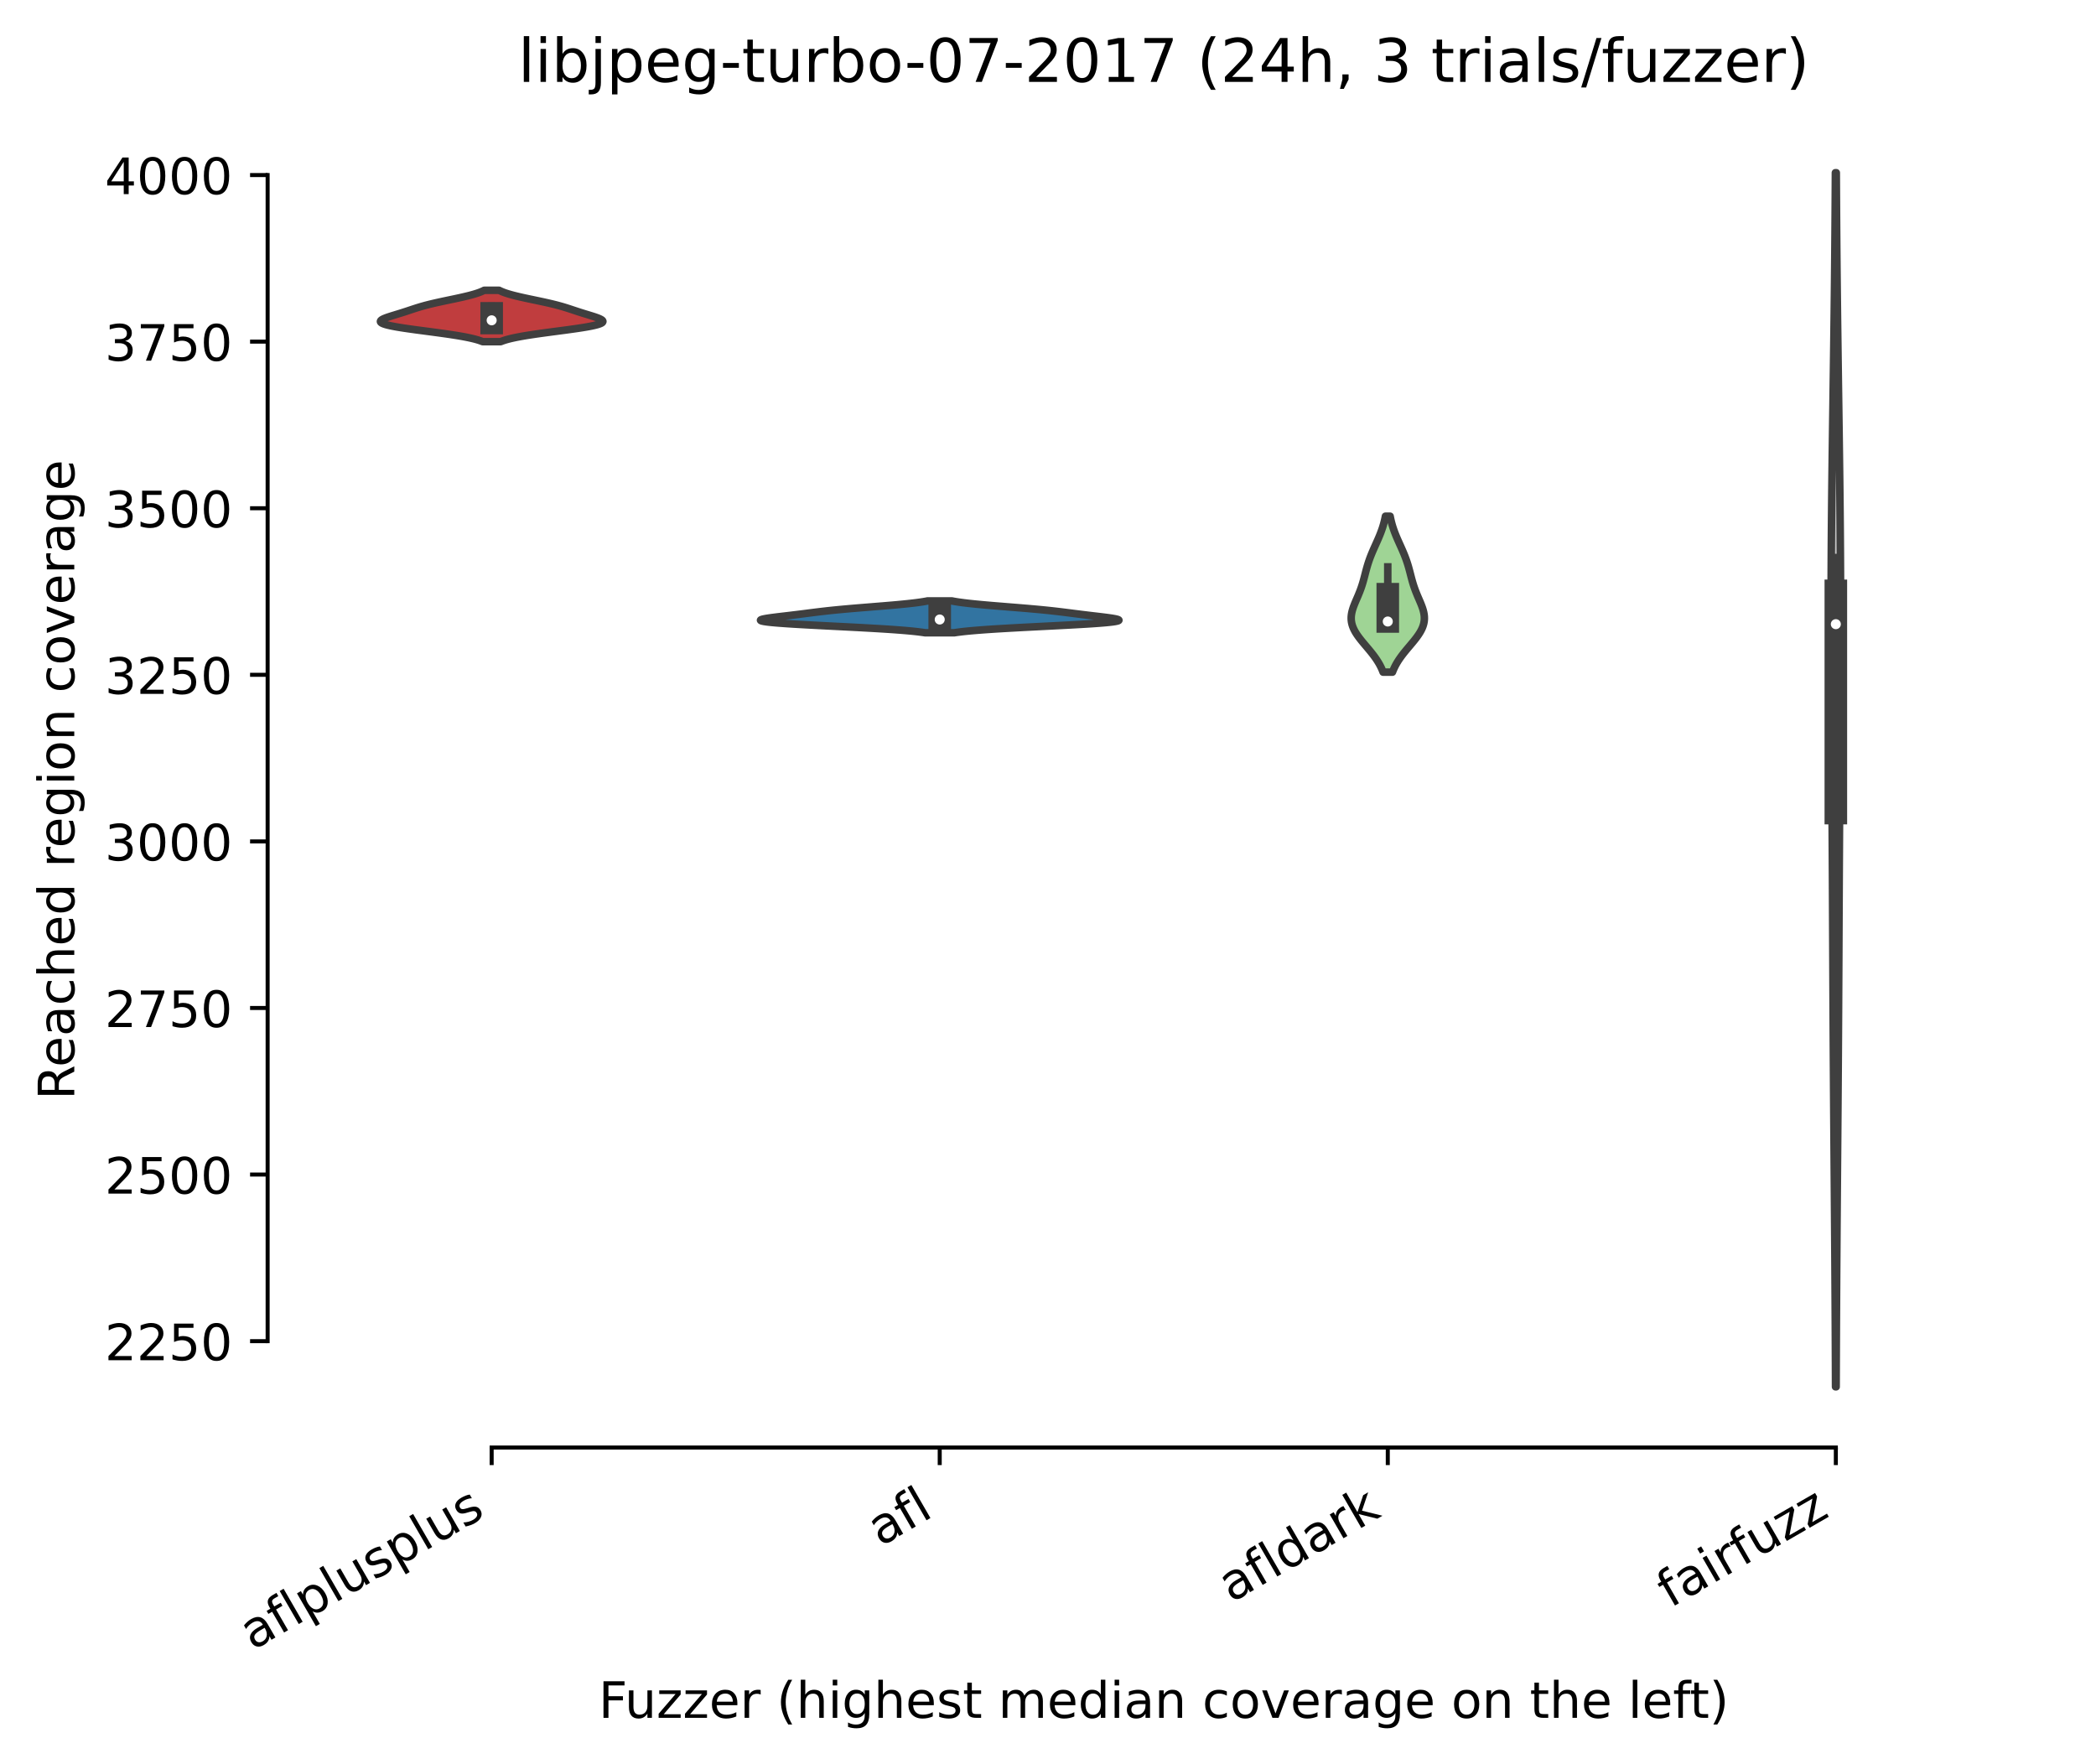 <?xml version="1.0" encoding="utf-8" standalone="no"?>
<!DOCTYPE svg PUBLIC "-//W3C//DTD SVG 1.1//EN"
  "http://www.w3.org/Graphics/SVG/1.1/DTD/svg11.dtd">
<!-- Created with matplotlib (https://matplotlib.org/) -->
<svg height="351.576pt" version="1.1" viewBox="0 0 417.648 351.576" width="417.648pt" xmlns="http://www.w3.org/2000/svg" xmlns:xlink="http://www.w3.org/1999/xlink">
 <defs>
  <style type="text/css">*{stroke-linecap:butt;stroke-linejoin:round;}</style>
 </defs>
 <g id="figure_1">
  <g id="patch_1">
   <path d="M 0 351.576 
L 417.648 351.576 
L 417.648 0 
L 0 0 
z
" style="fill:#ffffff;"/>
  </g>
  <g id="axes_1">
   <g id="patch_2">
    <path d="M 53.328 288.43 
L 410.448 288.43 
L 410.448 22.318 
L 53.328 22.318 
z
" style="fill:#ffffff;"/>
   </g>
   <g id="PolyCollection_1">
    <defs>
     <path d="M 99.76 -283.495 
L 96.177 -283.495 
L 95.917 -283.599 
L 95.63 -283.702 
L 95.312 -283.805 
L 94.963 -283.909 
L 94.582 -284.012 
L 94.166 -284.116 
L 93.716 -284.219 
L 93.231 -284.322 
L 92.712 -284.426 
L 92.157 -284.529 
L 91.568 -284.633 
L 90.946 -284.736 
L 90.294 -284.839 
L 89.612 -284.943 
L 88.903 -285.046 
L 88.172 -285.15 
L 87.421 -285.253 
L 86.654 -285.356 
L 85.876 -285.46 
L 85.093 -285.563 
L 84.308 -285.667 
L 83.529 -285.77 
L 82.759 -285.873 
L 82.006 -285.977 
L 81.274 -286.08 
L 80.571 -286.184 
L 79.9 -286.287 
L 79.268 -286.39 
L 78.678 -286.494 
L 78.137 -286.597 
L 77.646 -286.7 
L 77.21 -286.804 
L 76.832 -286.907 
L 76.512 -287.011 
L 76.251 -287.114 
L 76.051 -287.217 
L 75.911 -287.321 
L 75.828 -287.424 
L 75.802 -287.528 
L 75.829 -287.631 
L 75.907 -287.734 
L 76.03 -287.838 
L 76.196 -287.941 
L 76.4 -288.045 
L 76.637 -288.148 
L 76.901 -288.251 
L 77.189 -288.355 
L 77.496 -288.458 
L 77.816 -288.562 
L 78.146 -288.665 
L 78.482 -288.768 
L 78.822 -288.872 
L 79.161 -288.975 
L 79.498 -289.079 
L 79.832 -289.182 
L 80.161 -289.285 
L 80.485 -289.389 
L 80.804 -289.492 
L 81.12 -289.596 
L 81.432 -289.699 
L 81.742 -289.802 
L 82.053 -289.906 
L 82.366 -290.009 
L 82.683 -290.112 
L 83.007 -290.216 
L 83.339 -290.319 
L 83.681 -290.423 
L 84.035 -290.526 
L 84.401 -290.629 
L 84.783 -290.733 
L 85.179 -290.836 
L 85.59 -290.94 
L 86.015 -291.043 
L 86.456 -291.146 
L 86.909 -291.25 
L 87.374 -291.353 
L 87.85 -291.457 
L 88.334 -291.56 
L 88.823 -291.663 
L 89.316 -291.767 
L 89.811 -291.87 
L 90.303 -291.974 
L 90.791 -292.077 
L 91.272 -292.18 
L 91.744 -292.284 
L 92.204 -292.387 
L 92.65 -292.491 
L 93.081 -292.594 
L 93.493 -292.697 
L 93.887 -292.801 
L 94.261 -292.904 
L 94.614 -293.008 
L 94.945 -293.111 
L 95.255 -293.214 
L 95.542 -293.318 
L 95.808 -293.421 
L 96.052 -293.524 
L 96.276 -293.628 
L 96.48 -293.731 
L 99.456 -293.731 
L 99.456 -293.731 
L 99.66 -293.628 
L 99.884 -293.524 
L 100.128 -293.421 
L 100.394 -293.318 
L 100.682 -293.214 
L 100.991 -293.111 
L 101.323 -293.008 
L 101.675 -292.904 
L 102.049 -292.801 
L 102.443 -292.697 
L 102.856 -292.594 
L 103.286 -292.491 
L 103.732 -292.387 
L 104.192 -292.284 
L 104.664 -292.18 
L 105.145 -292.077 
L 105.633 -291.974 
L 106.126 -291.87 
L 106.62 -291.767 
L 107.113 -291.663 
L 107.603 -291.56 
L 108.086 -291.457 
L 108.562 -291.353 
L 109.027 -291.25 
L 109.481 -291.146 
L 109.921 -291.043 
L 110.347 -290.94 
L 110.758 -290.836 
L 111.154 -290.733 
L 111.535 -290.629 
L 111.902 -290.526 
L 112.256 -290.423 
L 112.597 -290.319 
L 112.929 -290.216 
L 113.253 -290.112 
L 113.57 -290.009 
L 113.883 -289.906 
L 114.194 -289.802 
L 114.504 -289.699 
L 114.817 -289.596 
L 115.132 -289.492 
L 115.451 -289.389 
L 115.775 -289.285 
L 116.105 -289.182 
L 116.438 -289.079 
L 116.775 -288.975 
L 117.115 -288.872 
L 117.454 -288.768 
L 117.79 -288.665 
L 118.12 -288.562 
L 118.441 -288.458 
L 118.747 -288.355 
L 119.035 -288.251 
L 119.3 -288.148 
L 119.536 -288.045 
L 119.74 -287.941 
L 119.906 -287.838 
L 120.03 -287.734 
L 120.107 -287.631 
L 120.134 -287.528 
L 120.108 -287.424 
L 120.026 -287.321 
L 119.885 -287.217 
L 119.685 -287.114 
L 119.425 -287.011 
L 119.105 -286.907 
L 118.726 -286.804 
L 118.29 -286.7 
L 117.8 -286.597 
L 117.258 -286.494 
L 116.669 -286.39 
L 116.036 -286.287 
L 115.366 -286.184 
L 114.662 -286.08 
L 113.93 -285.977 
L 113.177 -285.873 
L 112.408 -285.77 
L 111.628 -285.667 
L 110.843 -285.563 
L 110.06 -285.46 
L 109.282 -285.356 
L 108.516 -285.253 
L 107.764 -285.15 
L 107.033 -285.046 
L 106.324 -284.943 
L 105.643 -284.839 
L 104.99 -284.736 
L 104.368 -284.633 
L 103.779 -284.529 
L 103.225 -284.426 
L 102.705 -284.322 
L 102.22 -284.219 
L 101.77 -284.116 
L 101.355 -284.012 
L 100.973 -283.909 
L 100.624 -283.805 
L 100.306 -283.702 
L 100.019 -283.599 
L 99.76 -283.495 
z
" id="m47415394e9" style="stroke:#3f3f3f;stroke-width:1.5;"/>
    </defs>
    <g clip-path="url(#p8f5cff40f9)">
     <use style="fill:#c03d3e;stroke:#3f3f3f;stroke-width:1.5;" x="0" xlink:href="#m47415394e9" y="351.576"/>
    </g>
   </g>
   <g id="PolyCollection_2">
    <defs>
     <path d="M 190.129 -225.49 
L 184.367 -225.49 
L 183.95 -225.554 
L 183.488 -225.618 
L 182.977 -225.683 
L 182.416 -225.747 
L 181.802 -225.811 
L 181.134 -225.875 
L 180.41 -225.939 
L 179.63 -226.003 
L 178.794 -226.067 
L 177.902 -226.132 
L 176.955 -226.196 
L 175.955 -226.26 
L 174.905 -226.324 
L 173.808 -226.388 
L 172.668 -226.452 
L 171.491 -226.517 
L 170.282 -226.581 
L 169.049 -226.645 
L 167.797 -226.709 
L 166.536 -226.773 
L 165.273 -226.837 
L 164.017 -226.901 
L 162.778 -226.966 
L 161.565 -227.03 
L 160.387 -227.094 
L 159.253 -227.158 
L 158.172 -227.222 
L 157.152 -227.286 
L 156.201 -227.351 
L 155.327 -227.415 
L 154.535 -227.479 
L 153.83 -227.543 
L 153.217 -227.607 
L 152.698 -227.671 
L 152.276 -227.735 
L 151.95 -227.8 
L 151.719 -227.864 
L 151.583 -227.928 
L 151.536 -227.992 
L 151.576 -228.056 
L 151.696 -228.12 
L 151.892 -228.185 
L 152.155 -228.249 
L 152.479 -228.313 
L 152.856 -228.377 
L 153.279 -228.441 
L 153.739 -228.505 
L 154.229 -228.569 
L 154.742 -228.634 
L 155.272 -228.698 
L 155.811 -228.762 
L 156.356 -228.826 
L 156.901 -228.89 
L 157.443 -228.954 
L 157.98 -229.019 
L 158.509 -229.083 
L 159.031 -229.147 
L 159.546 -229.211 
L 160.054 -229.275 
L 160.558 -229.339 
L 161.059 -229.403 
L 161.561 -229.468 
L 162.066 -229.532 
L 162.579 -229.596 
L 163.101 -229.66 
L 163.638 -229.724 
L 164.19 -229.788 
L 164.762 -229.853 
L 165.355 -229.917 
L 165.971 -229.981 
L 166.611 -230.045 
L 167.275 -230.109 
L 167.962 -230.173 
L 168.673 -230.237 
L 169.406 -230.302 
L 170.157 -230.366 
L 170.925 -230.43 
L 171.706 -230.494 
L 172.496 -230.558 
L 173.292 -230.622 
L 174.09 -230.687 
L 174.885 -230.751 
L 175.672 -230.815 
L 176.449 -230.879 
L 177.21 -230.943 
L 177.952 -231.007 
L 178.672 -231.071 
L 179.366 -231.136 
L 180.032 -231.2 
L 180.667 -231.264 
L 181.27 -231.328 
L 181.839 -231.392 
L 182.374 -231.456 
L 182.873 -231.521 
L 183.337 -231.585 
L 183.765 -231.649 
L 184.16 -231.713 
L 184.521 -231.777 
L 184.849 -231.841 
L 189.647 -231.841 
L 189.647 -231.841 
L 189.976 -231.777 
L 190.337 -231.713 
L 190.731 -231.649 
L 191.16 -231.585 
L 191.624 -231.521 
L 192.123 -231.456 
L 192.657 -231.392 
L 193.226 -231.328 
L 193.829 -231.264 
L 194.464 -231.2 
L 195.13 -231.136 
L 195.824 -231.071 
L 196.544 -231.007 
L 197.286 -230.943 
L 198.048 -230.879 
L 198.824 -230.815 
L 199.612 -230.751 
L 200.406 -230.687 
L 201.204 -230.622 
L 202 -230.558 
L 202.79 -230.494 
L 203.571 -230.43 
L 204.339 -230.366 
L 205.091 -230.302 
L 205.823 -230.237 
L 206.534 -230.173 
L 207.222 -230.109 
L 207.886 -230.045 
L 208.525 -229.981 
L 209.141 -229.917 
L 209.734 -229.853 
L 210.306 -229.788 
L 210.859 -229.724 
L 211.395 -229.66 
L 211.918 -229.596 
L 212.43 -229.532 
L 212.935 -229.468 
L 213.437 -229.403 
L 213.939 -229.339 
L 214.442 -229.275 
L 214.95 -229.211 
L 215.465 -229.147 
L 215.987 -229.083 
L 216.517 -229.019 
L 217.053 -228.954 
L 217.595 -228.89 
L 218.14 -228.826 
L 218.685 -228.762 
L 219.224 -228.698 
L 219.754 -228.634 
L 220.267 -228.569 
L 220.757 -228.505 
L 221.217 -228.441 
L 221.64 -228.377 
L 222.017 -228.313 
L 222.341 -228.249 
L 222.605 -228.185 
L 222.8 -228.12 
L 222.92 -228.056 
L 222.96 -227.992 
L 222.914 -227.928 
L 222.777 -227.864 
L 222.546 -227.8 
L 222.22 -227.735 
L 221.798 -227.671 
L 221.279 -227.607 
L 220.666 -227.543 
L 219.961 -227.479 
L 219.169 -227.415 
L 218.295 -227.351 
L 217.344 -227.286 
L 216.325 -227.222 
L 215.244 -227.158 
L 214.109 -227.094 
L 212.931 -227.03 
L 211.718 -226.966 
L 210.479 -226.901 
L 209.223 -226.837 
L 207.96 -226.773 
L 206.699 -226.709 
L 205.448 -226.645 
L 204.214 -226.581 
L 203.005 -226.517 
L 201.828 -226.452 
L 200.689 -226.388 
L 199.592 -226.324 
L 198.541 -226.26 
L 197.541 -226.196 
L 196.594 -226.132 
L 195.702 -226.067 
L 194.866 -226.003 
L 194.086 -225.939 
L 193.363 -225.875 
L 192.695 -225.811 
L 192.081 -225.747 
L 191.519 -225.683 
L 191.009 -225.618 
L 190.546 -225.554 
L 190.129 -225.49 
z
" id="mc548720ffc" style="stroke:#3f3f3f;stroke-width:1.5;"/>
    </defs>
    <g clip-path="url(#p8f5cff40f9)">
     <use style="fill:#3274a1;stroke:#3f3f3f;stroke-width:1.5;" x="0" xlink:href="#mc548720ffc" y="351.576"/>
    </g>
   </g>
   <g id="PolyCollection_3">
    <defs>
     <path d="M 277.464 -217.644 
L 275.592 -217.644 
L 275.47 -217.958 
L 275.337 -218.272 
L 275.192 -218.586 
L 275.035 -218.9 
L 274.867 -219.214 
L 274.686 -219.527 
L 274.493 -219.841 
L 274.289 -220.155 
L 274.074 -220.469 
L 273.848 -220.783 
L 273.613 -221.097 
L 273.369 -221.411 
L 273.118 -221.724 
L 272.861 -222.038 
L 272.599 -222.352 
L 272.335 -222.666 
L 272.069 -222.98 
L 271.805 -223.294 
L 271.543 -223.608 
L 271.287 -223.921 
L 271.038 -224.235 
L 270.798 -224.549 
L 270.569 -224.863 
L 270.354 -225.177 
L 270.154 -225.491 
L 269.97 -225.804 
L 269.805 -226.118 
L 269.66 -226.432 
L 269.535 -226.746 
L 269.431 -227.06 
L 269.349 -227.374 
L 269.29 -227.688 
L 269.252 -228.001 
L 269.236 -228.315 
L 269.241 -228.629 
L 269.265 -228.943 
L 269.309 -229.257 
L 269.37 -229.571 
L 269.447 -229.885 
L 269.538 -230.198 
L 269.64 -230.512 
L 269.754 -230.826 
L 269.875 -231.14 
L 270.002 -231.454 
L 270.134 -231.768 
L 270.269 -232.082 
L 270.404 -232.395 
L 270.539 -232.709 
L 270.672 -233.023 
L 270.801 -233.337 
L 270.927 -233.651 
L 271.047 -233.965 
L 271.163 -234.278 
L 271.273 -234.592 
L 271.377 -234.906 
L 271.476 -235.22 
L 271.571 -235.534 
L 271.661 -235.848 
L 271.747 -236.162 
L 271.831 -236.475 
L 271.913 -236.789 
L 271.993 -237.103 
L 272.074 -237.417 
L 272.156 -237.731 
L 272.239 -238.045 
L 272.325 -238.359 
L 272.414 -238.672 
L 272.507 -238.986 
L 272.605 -239.3 
L 272.707 -239.614 
L 272.814 -239.928 
L 272.926 -240.242 
L 273.044 -240.556 
L 273.166 -240.869 
L 273.292 -241.183 
L 273.423 -241.497 
L 273.557 -241.811 
L 273.694 -242.125 
L 273.833 -242.439 
L 273.974 -242.752 
L 274.115 -243.066 
L 274.256 -243.38 
L 274.396 -243.694 
L 274.535 -244.008 
L 274.671 -244.322 
L 274.804 -244.636 
L 274.933 -244.949 
L 275.058 -245.263 
L 275.178 -245.577 
L 275.293 -245.891 
L 275.402 -246.205 
L 275.506 -246.519 
L 275.603 -246.833 
L 275.694 -247.146 
L 275.779 -247.46 
L 275.858 -247.774 
L 275.931 -248.088 
L 275.998 -248.402 
L 276.059 -248.716 
L 276.997 -248.716 
L 276.997 -248.716 
L 277.058 -248.402 
L 277.125 -248.088 
L 277.198 -247.774 
L 277.277 -247.46 
L 277.362 -247.146 
L 277.453 -246.833 
L 277.551 -246.519 
L 277.654 -246.205 
L 277.763 -245.891 
L 277.878 -245.577 
L 277.998 -245.263 
L 278.123 -244.949 
L 278.252 -244.636 
L 278.385 -244.322 
L 278.521 -244.008 
L 278.66 -243.694 
L 278.8 -243.38 
L 278.941 -243.066 
L 279.082 -242.752 
L 279.223 -242.439 
L 279.362 -242.125 
L 279.499 -241.811 
L 279.633 -241.497 
L 279.764 -241.183 
L 279.891 -240.869 
L 280.013 -240.556 
L 280.13 -240.242 
L 280.242 -239.928 
L 280.349 -239.614 
L 280.452 -239.3 
L 280.549 -238.986 
L 280.642 -238.672 
L 280.731 -238.359 
L 280.817 -238.045 
L 280.901 -237.731 
L 280.982 -237.417 
L 281.063 -237.103 
L 281.144 -236.789 
L 281.225 -236.475 
L 281.309 -236.162 
L 281.395 -235.848 
L 281.485 -235.534 
L 281.58 -235.22 
L 281.679 -234.906 
L 281.784 -234.592 
L 281.894 -234.278 
L 282.009 -233.965 
L 282.13 -233.651 
L 282.255 -233.337 
L 282.385 -233.023 
L 282.517 -232.709 
L 282.652 -232.395 
L 282.787 -232.082 
L 282.922 -231.768 
L 283.054 -231.454 
L 283.181 -231.14 
L 283.303 -230.826 
L 283.416 -230.512 
L 283.519 -230.198 
L 283.609 -229.885 
L 283.686 -229.571 
L 283.747 -229.257 
L 283.791 -228.943 
L 283.816 -228.629 
L 283.82 -228.315 
L 283.804 -228.001 
L 283.767 -227.688 
L 283.707 -227.374 
L 283.625 -227.06 
L 283.522 -226.746 
L 283.397 -226.432 
L 283.251 -226.118 
L 283.086 -225.804 
L 282.903 -225.491 
L 282.702 -225.177 
L 282.487 -224.863 
L 282.258 -224.549 
L 282.018 -224.235 
L 281.769 -223.921 
L 281.513 -223.608 
L 281.251 -223.294 
L 280.987 -222.98 
L 280.722 -222.666 
L 280.457 -222.352 
L 280.196 -222.038 
L 279.938 -221.724 
L 279.687 -221.411 
L 279.443 -221.097 
L 279.208 -220.783 
L 278.983 -220.469 
L 278.767 -220.155 
L 278.563 -219.841 
L 278.37 -219.527 
L 278.19 -219.214 
L 278.021 -218.9 
L 277.864 -218.586 
L 277.719 -218.272 
L 277.586 -217.958 
L 277.464 -217.644 
z
" id="m374827ccb5" style="stroke:#3f3f3f;stroke-width:1.5;"/>
    </defs>
    <g clip-path="url(#p8f5cff40f9)">
     <use style="fill:#9fd495;stroke:#3f3f3f;stroke-width:1.5;" x="0" xlink:href="#m374827ccb5" y="351.576"/>
    </g>
   </g>
   <g id="PolyCollection_4">
    <defs>
     <path d="M 365.87 -75.242 
L 365.746 -75.242 
L 365.738 -77.686 
L 365.729 -80.13 
L 365.719 -82.573 
L 365.708 -85.017 
L 365.697 -87.461 
L 365.684 -89.904 
L 365.671 -92.348 
L 365.657 -94.791 
L 365.642 -97.235 
L 365.626 -99.679 
L 365.61 -102.122 
L 365.593 -104.566 
L 365.575 -107.01 
L 365.557 -109.453 
L 365.538 -111.897 
L 365.519 -114.341 
L 365.5 -116.784 
L 365.48 -119.228 
L 365.461 -121.671 
L 365.442 -124.115 
L 365.423 -126.559 
L 365.404 -129.002 
L 365.386 -131.446 
L 365.368 -133.89 
L 365.351 -136.333 
L 365.334 -138.777 
L 365.318 -141.221 
L 365.303 -143.664 
L 365.288 -146.108 
L 365.274 -148.551 
L 365.261 -150.995 
L 365.248 -153.439 
L 365.235 -155.882 
L 365.223 -158.326 
L 365.212 -160.77 
L 365.2 -163.213 
L 365.189 -165.657 
L 365.177 -168.101 
L 365.165 -170.544 
L 365.153 -172.988 
L 365.141 -175.431 
L 365.128 -177.875 
L 365.115 -180.319 
L 365.101 -182.762 
L 365.086 -185.206 
L 365.071 -187.65 
L 365.055 -190.093 
L 365.039 -192.537 
L 365.022 -194.981 
L 365.005 -197.424 
L 364.988 -199.868 
L 364.971 -202.311 
L 364.955 -204.755 
L 364.939 -207.199 
L 364.923 -209.642 
L 364.909 -212.086 
L 364.896 -214.53 
L 364.885 -216.973 
L 364.875 -219.417 
L 364.868 -221.861 
L 364.862 -224.304 
L 364.859 -226.748 
L 364.859 -229.191 
L 364.861 -231.635 
L 364.867 -234.079 
L 364.875 -236.522 
L 364.886 -238.966 
L 364.899 -241.41 
L 364.916 -243.853 
L 364.935 -246.297 
L 364.957 -248.741 
L 364.981 -251.184 
L 365.007 -253.628 
L 365.036 -256.071 
L 365.066 -258.515 
L 365.097 -260.959 
L 365.13 -263.402 
L 365.164 -265.846 
L 365.198 -268.29 
L 365.233 -270.733 
L 365.267 -273.177 
L 365.302 -275.621 
L 365.336 -278.064 
L 365.37 -280.508 
L 365.403 -282.951 
L 365.434 -285.395 
L 365.465 -287.839 
L 365.494 -290.282 
L 365.522 -292.726 
L 365.549 -295.17 
L 365.574 -297.613 
L 365.597 -300.057 
L 365.619 -302.501 
L 365.639 -304.944 
L 365.658 -307.388 
L 365.675 -309.831 
L 365.691 -312.275 
L 365.705 -314.719 
L 365.718 -317.162 
L 365.899 -317.162 
L 365.899 -317.162 
L 365.912 -314.719 
L 365.926 -312.275 
L 365.941 -309.831 
L 365.958 -307.388 
L 365.977 -304.944 
L 365.997 -302.501 
L 366.019 -300.057 
L 366.042 -297.613 
L 366.067 -295.17 
L 366.094 -292.726 
L 366.122 -290.282 
L 366.151 -287.839 
L 366.182 -285.395 
L 366.214 -282.951 
L 366.246 -280.508 
L 366.28 -278.064 
L 366.314 -275.621 
L 366.349 -273.177 
L 366.384 -270.733 
L 366.418 -268.29 
L 366.453 -265.846 
L 366.486 -263.402 
L 366.519 -260.959 
L 366.55 -258.515 
L 366.581 -256.071 
L 366.609 -253.628 
L 366.635 -251.184 
L 366.659 -248.741 
L 366.681 -246.297 
L 366.7 -243.853 
L 366.717 -241.41 
L 366.731 -238.966 
L 366.742 -236.522 
L 366.75 -234.079 
L 366.755 -231.635 
L 366.757 -229.191 
L 366.757 -226.748 
L 366.754 -224.304 
L 366.749 -221.861 
L 366.741 -219.417 
L 366.731 -216.973 
L 366.72 -214.53 
L 366.707 -212.086 
L 366.693 -209.642 
L 366.678 -207.199 
L 366.662 -204.755 
L 366.645 -202.311 
L 366.628 -199.868 
L 366.611 -197.424 
L 366.594 -194.981 
L 366.578 -192.537 
L 366.561 -190.093 
L 366.546 -187.65 
L 366.53 -185.206 
L 366.516 -182.762 
L 366.502 -180.319 
L 366.488 -177.875 
L 366.475 -175.431 
L 366.463 -172.988 
L 366.451 -170.544 
L 366.439 -168.101 
L 366.428 -165.657 
L 366.416 -163.213 
L 366.405 -160.77 
L 366.393 -158.326 
L 366.381 -155.882 
L 366.368 -153.439 
L 366.356 -150.995 
L 366.342 -148.551 
L 366.328 -146.108 
L 366.313 -143.664 
L 366.298 -141.221 
L 366.282 -138.777 
L 366.265 -136.333 
L 366.248 -133.89 
L 366.23 -131.446 
L 366.212 -129.002 
L 366.193 -126.559 
L 366.174 -124.115 
L 366.155 -121.671 
L 366.136 -119.228 
L 366.117 -116.784 
L 366.097 -114.341 
L 366.078 -111.897 
L 366.06 -109.453 
L 366.041 -107.01 
L 366.024 -104.566 
L 366.007 -102.122 
L 365.99 -99.679 
L 365.974 -97.235 
L 365.959 -94.791 
L 365.945 -92.348 
L 365.932 -89.904 
L 365.919 -87.461 
L 365.908 -85.017 
L 365.897 -82.573 
L 365.887 -80.13 
L 365.878 -77.686 
L 365.87 -75.242 
z
" id="mba3418ff69" style="stroke:#3f3f3f;stroke-width:1.5;"/>
    </defs>
    <g clip-path="url(#p8f5cff40f9)">
     <use style="fill:#c7c7c7;stroke:#3f3f3f;stroke-width:1.5;" x="0" xlink:href="#mba3418ff69" y="351.576"/>
    </g>
   </g>
   <g id="matplotlib.axis_1">
    <g id="xtick_1">
     <g id="line2d_1">
      <defs>
       <path d="M 0 0 
L 0 3.5 
" id="m7069e0467a" style="stroke:#000000;stroke-width:0.8;"/>
      </defs>
      <g>
       <use style="stroke:#000000;stroke-width:0.8;" x="97.968" xlink:href="#m7069e0467a" y="288.43"/>
      </g>
     </g>
     <g id="text_1">
      <!-- aflplusplus -->
      <g transform="translate(50.359 328.897)rotate(-30)scale(0.1 -0.1)">
       <defs>
        <path d="M 34.281 27.484 
Q 23.391 27.484 19.188 25 
Q 14.984 22.516 14.984 16.5 
Q 14.984 11.719 18.141 8.906 
Q 21.297 6.109 26.703 6.109 
Q 34.188 6.109 38.703 11.406 
Q 43.219 16.703 43.219 25.484 
L 43.219 27.484 
z
M 52.203 31.203 
L 52.203 0 
L 43.219 0 
L 43.219 8.297 
Q 40.141 3.328 35.547 0.953 
Q 30.953 -1.422 24.312 -1.422 
Q 15.922 -1.422 10.953 3.297 
Q 6 8.016 6 15.922 
Q 6 25.141 12.172 29.828 
Q 18.359 34.516 30.609 34.516 
L 43.219 34.516 
L 43.219 35.406 
Q 43.219 41.609 39.141 45 
Q 35.062 48.391 27.688 48.391 
Q 23 48.391 18.547 47.266 
Q 14.109 46.141 10.016 43.891 
L 10.016 52.203 
Q 14.938 54.109 19.578 55.047 
Q 24.219 56 28.609 56 
Q 40.484 56 46.344 49.844 
Q 52.203 43.703 52.203 31.203 
z
" id="DejaVuSans-97"/>
        <path d="M 37.109 75.984 
L 37.109 68.5 
L 28.516 68.5 
Q 23.688 68.5 21.797 66.547 
Q 19.922 64.594 19.922 59.516 
L 19.922 54.688 
L 34.719 54.688 
L 34.719 47.703 
L 19.922 47.703 
L 19.922 0 
L 10.891 0 
L 10.891 47.703 
L 2.297 47.703 
L 2.297 54.688 
L 10.891 54.688 
L 10.891 58.5 
Q 10.891 67.625 15.141 71.797 
Q 19.391 75.984 28.609 75.984 
z
" id="DejaVuSans-102"/>
        <path d="M 9.422 75.984 
L 18.406 75.984 
L 18.406 0 
L 9.422 0 
z
" id="DejaVuSans-108"/>
        <path d="M 18.109 8.203 
L 18.109 -20.797 
L 9.078 -20.797 
L 9.078 54.688 
L 18.109 54.688 
L 18.109 46.391 
Q 20.953 51.266 25.266 53.625 
Q 29.594 56 35.594 56 
Q 45.562 56 51.781 48.094 
Q 58.016 40.188 58.016 27.297 
Q 58.016 14.406 51.781 6.484 
Q 45.562 -1.422 35.594 -1.422 
Q 29.594 -1.422 25.266 0.953 
Q 20.953 3.328 18.109 8.203 
z
M 48.688 27.297 
Q 48.688 37.203 44.609 42.844 
Q 40.531 48.484 33.406 48.484 
Q 26.266 48.484 22.188 42.844 
Q 18.109 37.203 18.109 27.297 
Q 18.109 17.391 22.188 11.75 
Q 26.266 6.109 33.406 6.109 
Q 40.531 6.109 44.609 11.75 
Q 48.688 17.391 48.688 27.297 
z
" id="DejaVuSans-112"/>
        <path d="M 8.5 21.578 
L 8.5 54.688 
L 17.484 54.688 
L 17.484 21.922 
Q 17.484 14.156 20.5 10.266 
Q 23.531 6.391 29.594 6.391 
Q 36.859 6.391 41.078 11.031 
Q 45.312 15.672 45.312 23.688 
L 45.312 54.688 
L 54.297 54.688 
L 54.297 0 
L 45.312 0 
L 45.312 8.406 
Q 42.047 3.422 37.719 1 
Q 33.406 -1.422 27.688 -1.422 
Q 18.266 -1.422 13.375 4.438 
Q 8.5 10.297 8.5 21.578 
z
M 31.109 56 
z
" id="DejaVuSans-117"/>
        <path d="M 44.281 53.078 
L 44.281 44.578 
Q 40.484 46.531 36.375 47.5 
Q 32.281 48.484 27.875 48.484 
Q 21.188 48.484 17.844 46.438 
Q 14.5 44.391 14.5 40.281 
Q 14.5 37.156 16.891 35.375 
Q 19.281 33.594 26.516 31.984 
L 29.594 31.297 
Q 39.156 29.25 43.188 25.516 
Q 47.219 21.781 47.219 15.094 
Q 47.219 7.469 41.188 3.016 
Q 35.156 -1.422 24.609 -1.422 
Q 20.219 -1.422 15.453 -0.562 
Q 10.688 0.297 5.422 2 
L 5.422 11.281 
Q 10.406 8.688 15.234 7.391 
Q 20.062 6.109 24.812 6.109 
Q 31.156 6.109 34.562 8.281 
Q 37.984 10.453 37.984 14.406 
Q 37.984 18.062 35.516 20.016 
Q 33.062 21.969 24.703 23.781 
L 21.578 24.516 
Q 13.234 26.266 9.516 29.906 
Q 5.812 33.547 5.812 39.891 
Q 5.812 47.609 11.281 51.797 
Q 16.75 56 26.812 56 
Q 31.781 56 36.172 55.266 
Q 40.578 54.547 44.281 53.078 
z
" id="DejaVuSans-115"/>
       </defs>
       <use xlink:href="#DejaVuSans-97"/>
       <use x="61.279" xlink:href="#DejaVuSans-102"/>
       <use x="96.484" xlink:href="#DejaVuSans-108"/>
       <use x="124.268" xlink:href="#DejaVuSans-112"/>
       <use x="187.744" xlink:href="#DejaVuSans-108"/>
       <use x="215.527" xlink:href="#DejaVuSans-117"/>
       <use x="278.906" xlink:href="#DejaVuSans-115"/>
       <use x="331.006" xlink:href="#DejaVuSans-112"/>
       <use x="394.482" xlink:href="#DejaVuSans-108"/>
       <use x="422.266" xlink:href="#DejaVuSans-117"/>
       <use x="485.645" xlink:href="#DejaVuSans-115"/>
      </g>
     </g>
    </g>
    <g id="xtick_2">
     <g id="line2d_2">
      <g>
       <use style="stroke:#000000;stroke-width:0.8;" x="187.248" xlink:href="#m7069e0467a" y="288.43"/>
      </g>
     </g>
     <g id="text_2">
      <!-- afl -->
      <g transform="translate(175.447 308.224)rotate(-30)scale(0.1 -0.1)">
       <use xlink:href="#DejaVuSans-97"/>
       <use x="61.279" xlink:href="#DejaVuSans-102"/>
       <use x="96.484" xlink:href="#DejaVuSans-108"/>
      </g>
     </g>
    </g>
    <g id="xtick_3">
     <g id="line2d_3">
      <g>
       <use style="stroke:#000000;stroke-width:0.8;" x="276.528" xlink:href="#m7069e0467a" y="288.43"/>
      </g>
     </g>
     <g id="text_3">
      <!-- afldark -->
      <g transform="translate(245.347 319.413)rotate(-30)scale(0.1 -0.1)">
       <defs>
        <path d="M 45.406 46.391 
L 45.406 75.984 
L 54.391 75.984 
L 54.391 0 
L 45.406 0 
L 45.406 8.203 
Q 42.578 3.328 38.25 0.953 
Q 33.938 -1.422 27.875 -1.422 
Q 17.969 -1.422 11.734 6.484 
Q 5.516 14.406 5.516 27.297 
Q 5.516 40.188 11.734 48.094 
Q 17.969 56 27.875 56 
Q 33.938 56 38.25 53.625 
Q 42.578 51.266 45.406 46.391 
z
M 14.797 27.297 
Q 14.797 17.391 18.875 11.75 
Q 22.953 6.109 30.078 6.109 
Q 37.203 6.109 41.297 11.75 
Q 45.406 17.391 45.406 27.297 
Q 45.406 37.203 41.297 42.844 
Q 37.203 48.484 30.078 48.484 
Q 22.953 48.484 18.875 42.844 
Q 14.797 37.203 14.797 27.297 
z
" id="DejaVuSans-100"/>
        <path d="M 41.109 46.297 
Q 39.594 47.172 37.812 47.578 
Q 36.031 48 33.891 48 
Q 26.266 48 22.188 43.047 
Q 18.109 38.094 18.109 28.812 
L 18.109 0 
L 9.078 0 
L 9.078 54.688 
L 18.109 54.688 
L 18.109 46.188 
Q 20.953 51.172 25.484 53.578 
Q 30.031 56 36.531 56 
Q 37.453 56 38.578 55.875 
Q 39.703 55.766 41.062 55.516 
z
" id="DejaVuSans-114"/>
        <path d="M 9.078 75.984 
L 18.109 75.984 
L 18.109 31.109 
L 44.922 54.688 
L 56.391 54.688 
L 27.391 29.109 
L 57.625 0 
L 45.906 0 
L 18.109 26.703 
L 18.109 0 
L 9.078 0 
z
" id="DejaVuSans-107"/>
       </defs>
       <use xlink:href="#DejaVuSans-97"/>
       <use x="61.279" xlink:href="#DejaVuSans-102"/>
       <use x="96.484" xlink:href="#DejaVuSans-108"/>
       <use x="124.268" xlink:href="#DejaVuSans-100"/>
       <use x="187.744" xlink:href="#DejaVuSans-97"/>
       <use x="249.023" xlink:href="#DejaVuSans-114"/>
       <use x="290.137" xlink:href="#DejaVuSans-107"/>
      </g>
     </g>
    </g>
    <g id="xtick_4">
     <g id="line2d_4">
      <g>
       <use style="stroke:#000000;stroke-width:0.8;" x="365.808" xlink:href="#m7069e0467a" y="288.43"/>
      </g>
     </g>
     <g id="text_4">
      <!-- fairfuzz -->
      <g transform="translate(332.819 320.457)rotate(-30)scale(0.1 -0.1)">
       <defs>
        <path d="M 9.422 54.688 
L 18.406 54.688 
L 18.406 0 
L 9.422 0 
z
M 9.422 75.984 
L 18.406 75.984 
L 18.406 64.594 
L 9.422 64.594 
z
" id="DejaVuSans-105"/>
        <path d="M 5.516 54.688 
L 48.188 54.688 
L 48.188 46.484 
L 14.406 7.172 
L 48.188 7.172 
L 48.188 0 
L 4.297 0 
L 4.297 8.203 
L 38.094 47.516 
L 5.516 47.516 
z
" id="DejaVuSans-122"/>
       </defs>
       <use xlink:href="#DejaVuSans-102"/>
       <use x="35.205" xlink:href="#DejaVuSans-97"/>
       <use x="96.484" xlink:href="#DejaVuSans-105"/>
       <use x="124.268" xlink:href="#DejaVuSans-114"/>
       <use x="165.381" xlink:href="#DejaVuSans-102"/>
       <use x="200.586" xlink:href="#DejaVuSans-117"/>
       <use x="263.965" xlink:href="#DejaVuSans-122"/>
       <use x="316.455" xlink:href="#DejaVuSans-122"/>
      </g>
     </g>
    </g>
    <g id="text_5">
     <!-- Fuzzer (highest median coverage on the left) -->
     <g transform="translate(119.27 342.297)scale(0.1 -0.1)">
      <defs>
       <path d="M 9.812 72.906 
L 51.703 72.906 
L 51.703 64.594 
L 19.672 64.594 
L 19.672 43.109 
L 48.578 43.109 
L 48.578 34.812 
L 19.672 34.812 
L 19.672 0 
L 9.812 0 
z
" id="DejaVuSans-70"/>
       <path d="M 56.203 29.594 
L 56.203 25.203 
L 14.891 25.203 
Q 15.484 15.922 20.484 11.062 
Q 25.484 6.203 34.422 6.203 
Q 39.594 6.203 44.453 7.469 
Q 49.312 8.734 54.109 11.281 
L 54.109 2.781 
Q 49.266 0.734 44.188 -0.344 
Q 39.109 -1.422 33.891 -1.422 
Q 20.797 -1.422 13.156 6.188 
Q 5.516 13.812 5.516 26.812 
Q 5.516 40.234 12.766 48.109 
Q 20.016 56 32.328 56 
Q 43.359 56 49.781 48.891 
Q 56.203 41.797 56.203 29.594 
z
M 47.219 32.234 
Q 47.125 39.594 43.094 43.984 
Q 39.062 48.391 32.422 48.391 
Q 24.906 48.391 20.391 44.141 
Q 15.875 39.891 15.188 32.172 
z
" id="DejaVuSans-101"/>
       <path id="DejaVuSans-32"/>
       <path d="M 31 75.875 
Q 24.469 64.656 21.281 53.656 
Q 18.109 42.672 18.109 31.391 
Q 18.109 20.125 21.312 9.062 
Q 24.516 -2 31 -13.188 
L 23.188 -13.188 
Q 15.875 -1.703 12.234 9.375 
Q 8.594 20.453 8.594 31.391 
Q 8.594 42.281 12.203 53.312 
Q 15.828 64.359 23.188 75.875 
z
" id="DejaVuSans-40"/>
       <path d="M 54.891 33.016 
L 54.891 0 
L 45.906 0 
L 45.906 32.719 
Q 45.906 40.484 42.875 44.328 
Q 39.844 48.188 33.797 48.188 
Q 26.516 48.188 22.312 43.547 
Q 18.109 38.922 18.109 30.906 
L 18.109 0 
L 9.078 0 
L 9.078 75.984 
L 18.109 75.984 
L 18.109 46.188 
Q 21.344 51.125 25.703 53.562 
Q 30.078 56 35.797 56 
Q 45.219 56 50.047 50.172 
Q 54.891 44.344 54.891 33.016 
z
" id="DejaVuSans-104"/>
       <path d="M 45.406 27.984 
Q 45.406 37.75 41.375 43.109 
Q 37.359 48.484 30.078 48.484 
Q 22.859 48.484 18.828 43.109 
Q 14.797 37.75 14.797 27.984 
Q 14.797 18.266 18.828 12.891 
Q 22.859 7.516 30.078 7.516 
Q 37.359 7.516 41.375 12.891 
Q 45.406 18.266 45.406 27.984 
z
M 54.391 6.781 
Q 54.391 -7.172 48.188 -13.984 
Q 42 -20.797 29.203 -20.797 
Q 24.469 -20.797 20.266 -20.094 
Q 16.062 -19.391 12.109 -17.922 
L 12.109 -9.188 
Q 16.062 -11.328 19.922 -12.344 
Q 23.781 -13.375 27.781 -13.375 
Q 36.625 -13.375 41.016 -8.766 
Q 45.406 -4.156 45.406 5.172 
L 45.406 9.625 
Q 42.625 4.781 38.281 2.391 
Q 33.938 0 27.875 0 
Q 17.828 0 11.672 7.656 
Q 5.516 15.328 5.516 27.984 
Q 5.516 40.672 11.672 48.328 
Q 17.828 56 27.875 56 
Q 33.938 56 38.281 53.609 
Q 42.625 51.219 45.406 46.391 
L 45.406 54.688 
L 54.391 54.688 
z
" id="DejaVuSans-103"/>
       <path d="M 18.312 70.219 
L 18.312 54.688 
L 36.812 54.688 
L 36.812 47.703 
L 18.312 47.703 
L 18.312 18.016 
Q 18.312 11.328 20.141 9.422 
Q 21.969 7.516 27.594 7.516 
L 36.812 7.516 
L 36.812 0 
L 27.594 0 
Q 17.188 0 13.234 3.875 
Q 9.281 7.766 9.281 18.016 
L 9.281 47.703 
L 2.688 47.703 
L 2.688 54.688 
L 9.281 54.688 
L 9.281 70.219 
z
" id="DejaVuSans-116"/>
       <path d="M 52 44.188 
Q 55.375 50.25 60.062 53.125 
Q 64.75 56 71.094 56 
Q 79.641 56 84.281 50.016 
Q 88.922 44.047 88.922 33.016 
L 88.922 0 
L 79.891 0 
L 79.891 32.719 
Q 79.891 40.578 77.094 44.375 
Q 74.312 48.188 68.609 48.188 
Q 61.625 48.188 57.562 43.547 
Q 53.516 38.922 53.516 30.906 
L 53.516 0 
L 44.484 0 
L 44.484 32.719 
Q 44.484 40.625 41.703 44.406 
Q 38.922 48.188 33.109 48.188 
Q 26.219 48.188 22.156 43.531 
Q 18.109 38.875 18.109 30.906 
L 18.109 0 
L 9.078 0 
L 9.078 54.688 
L 18.109 54.688 
L 18.109 46.188 
Q 21.188 51.219 25.484 53.609 
Q 29.781 56 35.688 56 
Q 41.656 56 45.828 52.969 
Q 50 49.953 52 44.188 
z
" id="DejaVuSans-109"/>
       <path d="M 54.891 33.016 
L 54.891 0 
L 45.906 0 
L 45.906 32.719 
Q 45.906 40.484 42.875 44.328 
Q 39.844 48.188 33.797 48.188 
Q 26.516 48.188 22.312 43.547 
Q 18.109 38.922 18.109 30.906 
L 18.109 0 
L 9.078 0 
L 9.078 54.688 
L 18.109 54.688 
L 18.109 46.188 
Q 21.344 51.125 25.703 53.562 
Q 30.078 56 35.797 56 
Q 45.219 56 50.047 50.172 
Q 54.891 44.344 54.891 33.016 
z
" id="DejaVuSans-110"/>
       <path d="M 48.781 52.594 
L 48.781 44.188 
Q 44.969 46.297 41.141 47.344 
Q 37.312 48.391 33.406 48.391 
Q 24.656 48.391 19.812 42.844 
Q 14.984 37.312 14.984 27.297 
Q 14.984 17.281 19.812 11.734 
Q 24.656 6.203 33.406 6.203 
Q 37.312 6.203 41.141 7.25 
Q 44.969 8.297 48.781 10.406 
L 48.781 2.094 
Q 45.016 0.344 40.984 -0.531 
Q 36.969 -1.422 32.422 -1.422 
Q 20.062 -1.422 12.781 6.344 
Q 5.516 14.109 5.516 27.297 
Q 5.516 40.672 12.859 48.328 
Q 20.219 56 33.016 56 
Q 37.156 56 41.109 55.141 
Q 45.062 54.297 48.781 52.594 
z
" id="DejaVuSans-99"/>
       <path d="M 30.609 48.391 
Q 23.391 48.391 19.188 42.75 
Q 14.984 37.109 14.984 27.297 
Q 14.984 17.484 19.156 11.844 
Q 23.344 6.203 30.609 6.203 
Q 37.797 6.203 41.984 11.859 
Q 46.188 17.531 46.188 27.297 
Q 46.188 37.016 41.984 42.703 
Q 37.797 48.391 30.609 48.391 
z
M 30.609 56 
Q 42.328 56 49.016 48.375 
Q 55.719 40.766 55.719 27.297 
Q 55.719 13.875 49.016 6.219 
Q 42.328 -1.422 30.609 -1.422 
Q 18.844 -1.422 12.172 6.219 
Q 5.516 13.875 5.516 27.297 
Q 5.516 40.766 12.172 48.375 
Q 18.844 56 30.609 56 
z
" id="DejaVuSans-111"/>
       <path d="M 2.984 54.688 
L 12.5 54.688 
L 29.594 8.797 
L 46.688 54.688 
L 56.203 54.688 
L 35.688 0 
L 23.484 0 
z
" id="DejaVuSans-118"/>
       <path d="M 8.016 75.875 
L 15.828 75.875 
Q 23.141 64.359 26.781 53.312 
Q 30.422 42.281 30.422 31.391 
Q 30.422 20.453 26.781 9.375 
Q 23.141 -1.703 15.828 -13.188 
L 8.016 -13.188 
Q 14.5 -2 17.703 9.062 
Q 20.906 20.125 20.906 31.391 
Q 20.906 42.672 17.703 53.656 
Q 14.5 64.656 8.016 75.875 
z
" id="DejaVuSans-41"/>
      </defs>
      <use xlink:href="#DejaVuSans-70"/>
      <use x="52.02" xlink:href="#DejaVuSans-117"/>
      <use x="115.398" xlink:href="#DejaVuSans-122"/>
      <use x="167.889" xlink:href="#DejaVuSans-122"/>
      <use x="220.379" xlink:href="#DejaVuSans-101"/>
      <use x="281.902" xlink:href="#DejaVuSans-114"/>
      <use x="323.016" xlink:href="#DejaVuSans-32"/>
      <use x="354.803" xlink:href="#DejaVuSans-40"/>
      <use x="393.816" xlink:href="#DejaVuSans-104"/>
      <use x="457.195" xlink:href="#DejaVuSans-105"/>
      <use x="484.979" xlink:href="#DejaVuSans-103"/>
      <use x="548.455" xlink:href="#DejaVuSans-104"/>
      <use x="611.834" xlink:href="#DejaVuSans-101"/>
      <use x="673.357" xlink:href="#DejaVuSans-115"/>
      <use x="725.457" xlink:href="#DejaVuSans-116"/>
      <use x="764.666" xlink:href="#DejaVuSans-32"/>
      <use x="796.453" xlink:href="#DejaVuSans-109"/>
      <use x="893.865" xlink:href="#DejaVuSans-101"/>
      <use x="955.389" xlink:href="#DejaVuSans-100"/>
      <use x="1018.865" xlink:href="#DejaVuSans-105"/>
      <use x="1046.648" xlink:href="#DejaVuSans-97"/>
      <use x="1107.928" xlink:href="#DejaVuSans-110"/>
      <use x="1171.307" xlink:href="#DejaVuSans-32"/>
      <use x="1203.094" xlink:href="#DejaVuSans-99"/>
      <use x="1258.074" xlink:href="#DejaVuSans-111"/>
      <use x="1319.256" xlink:href="#DejaVuSans-118"/>
      <use x="1378.436" xlink:href="#DejaVuSans-101"/>
      <use x="1439.959" xlink:href="#DejaVuSans-114"/>
      <use x="1481.072" xlink:href="#DejaVuSans-97"/>
      <use x="1542.352" xlink:href="#DejaVuSans-103"/>
      <use x="1605.828" xlink:href="#DejaVuSans-101"/>
      <use x="1667.352" xlink:href="#DejaVuSans-32"/>
      <use x="1699.139" xlink:href="#DejaVuSans-111"/>
      <use x="1760.32" xlink:href="#DejaVuSans-110"/>
      <use x="1823.699" xlink:href="#DejaVuSans-32"/>
      <use x="1855.486" xlink:href="#DejaVuSans-116"/>
      <use x="1894.695" xlink:href="#DejaVuSans-104"/>
      <use x="1958.074" xlink:href="#DejaVuSans-101"/>
      <use x="2019.598" xlink:href="#DejaVuSans-32"/>
      <use x="2051.385" xlink:href="#DejaVuSans-108"/>
      <use x="2079.168" xlink:href="#DejaVuSans-101"/>
      <use x="2140.691" xlink:href="#DejaVuSans-102"/>
      <use x="2174.146" xlink:href="#DejaVuSans-116"/>
      <use x="2213.355" xlink:href="#DejaVuSans-41"/>
     </g>
    </g>
   </g>
   <g id="matplotlib.axis_2">
    <g id="ytick_1">
     <g id="line2d_5">
      <defs>
       <path d="M 0 0 
L -3.5 0 
" id="m7307c727df" style="stroke:#000000;stroke-width:0.8;"/>
      </defs>
      <g>
       <use style="stroke:#000000;stroke-width:0.8;" x="53.328" xlink:href="#m7307c727df" y="267.236"/>
      </g>
     </g>
     <g id="text_6">
      <!-- 2250 -->
      <g transform="translate(20.878 271.036)scale(0.1 -0.1)">
       <defs>
        <path d="M 19.188 8.297 
L 53.609 8.297 
L 53.609 0 
L 7.328 0 
L 7.328 8.297 
Q 12.938 14.109 22.625 23.891 
Q 32.328 33.688 34.812 36.531 
Q 39.547 41.844 41.422 45.531 
Q 43.312 49.219 43.312 52.781 
Q 43.312 58.594 39.234 62.25 
Q 35.156 65.922 28.609 65.922 
Q 23.969 65.922 18.812 64.312 
Q 13.672 62.703 7.812 59.422 
L 7.812 69.391 
Q 13.766 71.781 18.938 73 
Q 24.125 74.219 28.422 74.219 
Q 39.75 74.219 46.484 68.547 
Q 53.219 62.891 53.219 53.422 
Q 53.219 48.922 51.531 44.891 
Q 49.859 40.875 45.406 35.406 
Q 44.188 33.984 37.641 27.219 
Q 31.109 20.453 19.188 8.297 
z
" id="DejaVuSans-50"/>
        <path d="M 10.797 72.906 
L 49.516 72.906 
L 49.516 64.594 
L 19.828 64.594 
L 19.828 46.734 
Q 21.969 47.469 24.109 47.828 
Q 26.266 48.188 28.422 48.188 
Q 40.625 48.188 47.75 41.5 
Q 54.891 34.812 54.891 23.391 
Q 54.891 11.625 47.562 5.094 
Q 40.234 -1.422 26.906 -1.422 
Q 22.312 -1.422 17.547 -0.641 
Q 12.797 0.141 7.719 1.703 
L 7.719 11.625 
Q 12.109 9.234 16.797 8.062 
Q 21.484 6.891 26.703 6.891 
Q 35.156 6.891 40.078 11.328 
Q 45.016 15.766 45.016 23.391 
Q 45.016 31 40.078 35.438 
Q 35.156 39.891 26.703 39.891 
Q 22.75 39.891 18.812 39.016 
Q 14.891 38.141 10.797 36.281 
z
" id="DejaVuSans-53"/>
        <path d="M 31.781 66.406 
Q 24.172 66.406 20.328 58.906 
Q 16.5 51.422 16.5 36.375 
Q 16.5 21.391 20.328 13.891 
Q 24.172 6.391 31.781 6.391 
Q 39.453 6.391 43.281 13.891 
Q 47.125 21.391 47.125 36.375 
Q 47.125 51.422 43.281 58.906 
Q 39.453 66.406 31.781 66.406 
z
M 31.781 74.219 
Q 44.047 74.219 50.516 64.516 
Q 56.984 54.828 56.984 36.375 
Q 56.984 17.969 50.516 8.266 
Q 44.047 -1.422 31.781 -1.422 
Q 19.531 -1.422 13.062 8.266 
Q 6.594 17.969 6.594 36.375 
Q 6.594 54.828 13.062 64.516 
Q 19.531 74.219 31.781 74.219 
z
" id="DejaVuSans-48"/>
       </defs>
       <use xlink:href="#DejaVuSans-50"/>
       <use x="63.623" xlink:href="#DejaVuSans-50"/>
       <use x="127.246" xlink:href="#DejaVuSans-53"/>
       <use x="190.869" xlink:href="#DejaVuSans-48"/>
      </g>
     </g>
    </g>
    <g id="ytick_2">
     <g id="line2d_6">
      <g>
       <use style="stroke:#000000;stroke-width:0.8;" x="53.328" xlink:href="#m7307c727df" y="234.043"/>
      </g>
     </g>
     <g id="text_7">
      <!-- 2500 -->
      <g transform="translate(20.878 237.842)scale(0.1 -0.1)">
       <use xlink:href="#DejaVuSans-50"/>
       <use x="63.623" xlink:href="#DejaVuSans-53"/>
       <use x="127.246" xlink:href="#DejaVuSans-48"/>
       <use x="190.869" xlink:href="#DejaVuSans-48"/>
      </g>
     </g>
    </g>
    <g id="ytick_3">
     <g id="line2d_7">
      <g>
       <use style="stroke:#000000;stroke-width:0.8;" x="53.328" xlink:href="#m7307c727df" y="200.849"/>
      </g>
     </g>
     <g id="text_8">
      <!-- 2750 -->
      <g transform="translate(20.878 204.649)scale(0.1 -0.1)">
       <defs>
        <path d="M 8.203 72.906 
L 55.078 72.906 
L 55.078 68.703 
L 28.609 0 
L 18.312 0 
L 43.219 64.594 
L 8.203 64.594 
z
" id="DejaVuSans-55"/>
       </defs>
       <use xlink:href="#DejaVuSans-50"/>
       <use x="63.623" xlink:href="#DejaVuSans-55"/>
       <use x="127.246" xlink:href="#DejaVuSans-53"/>
       <use x="190.869" xlink:href="#DejaVuSans-48"/>
      </g>
     </g>
    </g>
    <g id="ytick_4">
     <g id="line2d_8">
      <g>
       <use style="stroke:#000000;stroke-width:0.8;" x="53.328" xlink:href="#m7307c727df" y="167.656"/>
      </g>
     </g>
     <g id="text_9">
      <!-- 3000 -->
      <g transform="translate(20.878 171.455)scale(0.1 -0.1)">
       <defs>
        <path d="M 40.578 39.312 
Q 47.656 37.797 51.625 33 
Q 55.609 28.219 55.609 21.188 
Q 55.609 10.406 48.188 4.484 
Q 40.766 -1.422 27.094 -1.422 
Q 22.516 -1.422 17.656 -0.516 
Q 12.797 0.391 7.625 2.203 
L 7.625 11.719 
Q 11.719 9.328 16.594 8.109 
Q 21.484 6.891 26.812 6.891 
Q 36.078 6.891 40.938 10.547 
Q 45.797 14.203 45.797 21.188 
Q 45.797 27.641 41.281 31.266 
Q 36.766 34.906 28.719 34.906 
L 20.219 34.906 
L 20.219 43.016 
L 29.109 43.016 
Q 36.375 43.016 40.234 45.922 
Q 44.094 48.828 44.094 54.297 
Q 44.094 59.906 40.109 62.906 
Q 36.141 65.922 28.719 65.922 
Q 24.656 65.922 20.016 65.031 
Q 15.375 64.156 9.812 62.312 
L 9.812 71.094 
Q 15.438 72.656 20.344 73.438 
Q 25.25 74.219 29.594 74.219 
Q 40.828 74.219 47.359 69.109 
Q 53.906 64.016 53.906 55.328 
Q 53.906 49.266 50.438 45.094 
Q 46.969 40.922 40.578 39.312 
z
" id="DejaVuSans-51"/>
       </defs>
       <use xlink:href="#DejaVuSans-51"/>
       <use x="63.623" xlink:href="#DejaVuSans-48"/>
       <use x="127.246" xlink:href="#DejaVuSans-48"/>
       <use x="190.869" xlink:href="#DejaVuSans-48"/>
      </g>
     </g>
    </g>
    <g id="ytick_5">
     <g id="line2d_9">
      <g>
       <use style="stroke:#000000;stroke-width:0.8;" x="53.328" xlink:href="#m7307c727df" y="134.462"/>
      </g>
     </g>
     <g id="text_10">
      <!-- 3250 -->
      <g transform="translate(20.878 138.261)scale(0.1 -0.1)">
       <use xlink:href="#DejaVuSans-51"/>
       <use x="63.623" xlink:href="#DejaVuSans-50"/>
       <use x="127.246" xlink:href="#DejaVuSans-53"/>
       <use x="190.869" xlink:href="#DejaVuSans-48"/>
      </g>
     </g>
    </g>
    <g id="ytick_6">
     <g id="line2d_10">
      <g>
       <use style="stroke:#000000;stroke-width:0.8;" x="53.328" xlink:href="#m7307c727df" y="101.269"/>
      </g>
     </g>
     <g id="text_11">
      <!-- 3500 -->
      <g transform="translate(20.878 105.068)scale(0.1 -0.1)">
       <use xlink:href="#DejaVuSans-51"/>
       <use x="63.623" xlink:href="#DejaVuSans-53"/>
       <use x="127.246" xlink:href="#DejaVuSans-48"/>
       <use x="190.869" xlink:href="#DejaVuSans-48"/>
      </g>
     </g>
    </g>
    <g id="ytick_7">
     <g id="line2d_11">
      <g>
       <use style="stroke:#000000;stroke-width:0.8;" x="53.328" xlink:href="#m7307c727df" y="68.075"/>
      </g>
     </g>
     <g id="text_12">
      <!-- 3750 -->
      <g transform="translate(20.878 71.874)scale(0.1 -0.1)">
       <use xlink:href="#DejaVuSans-51"/>
       <use x="63.623" xlink:href="#DejaVuSans-55"/>
       <use x="127.246" xlink:href="#DejaVuSans-53"/>
       <use x="190.869" xlink:href="#DejaVuSans-48"/>
      </g>
     </g>
    </g>
    <g id="ytick_8">
     <g id="line2d_12">
      <g>
       <use style="stroke:#000000;stroke-width:0.8;" x="53.328" xlink:href="#m7307c727df" y="34.881"/>
      </g>
     </g>
     <g id="text_13">
      <!-- 4000 -->
      <g transform="translate(20.878 38.681)scale(0.1 -0.1)">
       <defs>
        <path d="M 37.797 64.312 
L 12.891 25.391 
L 37.797 25.391 
z
M 35.203 72.906 
L 47.609 72.906 
L 47.609 25.391 
L 58.016 25.391 
L 58.016 17.188 
L 47.609 17.188 
L 47.609 0 
L 37.797 0 
L 37.797 17.188 
L 4.891 17.188 
L 4.891 26.703 
z
" id="DejaVuSans-52"/>
       </defs>
       <use xlink:href="#DejaVuSans-52"/>
       <use x="63.623" xlink:href="#DejaVuSans-48"/>
       <use x="127.246" xlink:href="#DejaVuSans-48"/>
       <use x="190.869" xlink:href="#DejaVuSans-48"/>
      </g>
     </g>
    </g>
    <g id="text_14">
     <!-- Reached region coverage -->
     <g transform="translate(14.798 219.137)rotate(-90)scale(0.1 -0.1)">
      <defs>
       <path d="M 44.391 34.188 
Q 47.562 33.109 50.562 29.594 
Q 53.562 26.078 56.594 19.922 
L 66.609 0 
L 56 0 
L 46.688 18.703 
Q 43.062 26.031 39.672 28.422 
Q 36.281 30.812 30.422 30.812 
L 19.672 30.812 
L 19.672 0 
L 9.812 0 
L 9.812 72.906 
L 32.078 72.906 
Q 44.578 72.906 50.734 67.672 
Q 56.891 62.453 56.891 51.906 
Q 56.891 45.016 53.688 40.469 
Q 50.484 35.938 44.391 34.188 
z
M 19.672 64.797 
L 19.672 38.922 
L 32.078 38.922 
Q 39.203 38.922 42.844 42.219 
Q 46.484 45.516 46.484 51.906 
Q 46.484 58.297 42.844 61.547 
Q 39.203 64.797 32.078 64.797 
z
" id="DejaVuSans-82"/>
      </defs>
      <use xlink:href="#DejaVuSans-82"/>
      <use x="64.982" xlink:href="#DejaVuSans-101"/>
      <use x="126.506" xlink:href="#DejaVuSans-97"/>
      <use x="187.785" xlink:href="#DejaVuSans-99"/>
      <use x="242.766" xlink:href="#DejaVuSans-104"/>
      <use x="306.145" xlink:href="#DejaVuSans-101"/>
      <use x="367.668" xlink:href="#DejaVuSans-100"/>
      <use x="431.145" xlink:href="#DejaVuSans-32"/>
      <use x="462.932" xlink:href="#DejaVuSans-114"/>
      <use x="501.795" xlink:href="#DejaVuSans-101"/>
      <use x="563.318" xlink:href="#DejaVuSans-103"/>
      <use x="626.795" xlink:href="#DejaVuSans-105"/>
      <use x="654.578" xlink:href="#DejaVuSans-111"/>
      <use x="715.76" xlink:href="#DejaVuSans-110"/>
      <use x="779.139" xlink:href="#DejaVuSans-32"/>
      <use x="810.926" xlink:href="#DejaVuSans-99"/>
      <use x="865.906" xlink:href="#DejaVuSans-111"/>
      <use x="927.088" xlink:href="#DejaVuSans-118"/>
      <use x="986.268" xlink:href="#DejaVuSans-101"/>
      <use x="1047.791" xlink:href="#DejaVuSans-114"/>
      <use x="1088.904" xlink:href="#DejaVuSans-97"/>
      <use x="1150.184" xlink:href="#DejaVuSans-103"/>
      <use x="1213.66" xlink:href="#DejaVuSans-101"/>
     </g>
    </g>
   </g>
   <g id="line2d_13">
    <path clip-path="url(#p8f5cff40f9)" d="M 97.968 64.888 
L 97.968 61.038 
" style="fill:none;stroke:#3f3f3f;stroke-linecap:square;stroke-width:1.5;"/>
   </g>
   <g id="line2d_14">
    <path clip-path="url(#p8f5cff40f9)" d="M 97.968 64.357 
L 97.968 62.432 
" style="fill:none;stroke:#3f3f3f;stroke-linecap:square;stroke-width:4.5;"/>
   </g>
   <g id="line2d_15">
    <path clip-path="url(#p8f5cff40f9)" d="M 187.248 124.106 
L 187.248 121.716 
" style="fill:none;stroke:#3f3f3f;stroke-linecap:square;stroke-width:1.5;"/>
   </g>
   <g id="line2d_16">
    <path clip-path="url(#p8f5cff40f9)" d="M 187.248 123.774 
L 187.248 122.579 
" style="fill:none;stroke:#3f3f3f;stroke-linecap:square;stroke-width:4.5;"/>
   </g>
   <g id="line2d_17">
    <path clip-path="url(#p8f5cff40f9)" d="M 276.528 123.84 
L 276.528 112.953 
" style="fill:none;stroke:#3f3f3f;stroke-linecap:square;stroke-width:1.5;"/>
   </g>
   <g id="line2d_18">
    <path clip-path="url(#p8f5cff40f9)" d="M 276.528 123.84 
L 276.528 118.396 
" style="fill:none;stroke:#3f3f3f;stroke-linecap:square;stroke-width:4.5;"/>
   </g>
   <g id="line2d_19">
    <path clip-path="url(#p8f5cff40f9)" d="M 365.808 199.654 
L 365.808 111.094 
" style="fill:none;stroke:#3f3f3f;stroke-linecap:square;stroke-width:1.5;"/>
   </g>
   <g id="line2d_20">
    <path clip-path="url(#p8f5cff40f9)" d="M 365.808 162.013 
L 365.808 117.733 
" style="fill:none;stroke:#3f3f3f;stroke-linecap:square;stroke-width:4.5;"/>
   </g>
   <g id="patch_3">
    <path d="M 53.328 267.236 
L 53.328 34.881 
" style="fill:none;stroke:#000000;stroke-linecap:square;stroke-linejoin:miter;stroke-width:0.8;"/>
   </g>
   <g id="patch_4">
    <path d="M 97.968 288.43 
L 365.808 288.43 
" style="fill:none;stroke:#000000;stroke-linecap:square;stroke-linejoin:miter;stroke-width:0.8;"/>
   </g>
   <g id="PathCollection_1">
    <defs>
     <path d="M 0 1.5 
C 0.398 1.5 0.779 1.342 1.061 1.061 
C 1.342 0.779 1.5 0.398 1.5 0 
C 1.5 -0.398 1.342 -0.779 1.061 -1.061 
C 0.779 -1.342 0.398 -1.5 0 -1.5 
C -0.398 -1.5 -0.779 -1.342 -1.061 -1.061 
C -1.342 -0.779 -1.5 -0.398 -1.5 0 
C -1.5 0.398 -1.342 0.779 -1.061 1.061 
C -0.779 1.342 -0.398 1.5 0 1.5 
z
" id="m72e0ef5323" style="stroke:#3f3f3f;"/>
    </defs>
    <g clip-path="url(#p8f5cff40f9)">
     <use style="fill:#ffffff;stroke:#3f3f3f;" x="97.968" xlink:href="#m72e0ef5323" y="63.826"/>
    </g>
   </g>
   <g id="PathCollection_2">
    <g clip-path="url(#p8f5cff40f9)">
     <use style="fill:#ffffff;stroke:#3f3f3f;" x="187.248" xlink:href="#m72e0ef5323" y="123.442"/>
    </g>
   </g>
   <g id="PathCollection_3">
    <g clip-path="url(#p8f5cff40f9)">
     <use style="fill:#ffffff;stroke:#3f3f3f;" x="276.528" xlink:href="#m72e0ef5323" y="123.84"/>
    </g>
   </g>
   <g id="PathCollection_4">
    <g clip-path="url(#p8f5cff40f9)">
     <use style="fill:#ffffff;stroke:#3f3f3f;" x="365.808" xlink:href="#m72e0ef5323" y="124.371"/>
    </g>
   </g>
   <g id="text_15">
    <!-- libjpeg-turbo-07-2017 (24h, 3 trials/fuzzer) -->
    <g transform="translate(103.243 16.318)scale(0.12 -0.12)">
     <defs>
      <path d="M 48.688 27.297 
Q 48.688 37.203 44.609 42.844 
Q 40.531 48.484 33.406 48.484 
Q 26.266 48.484 22.188 42.844 
Q 18.109 37.203 18.109 27.297 
Q 18.109 17.391 22.188 11.75 
Q 26.266 6.109 33.406 6.109 
Q 40.531 6.109 44.609 11.75 
Q 48.688 17.391 48.688 27.297 
z
M 18.109 46.391 
Q 20.953 51.266 25.266 53.625 
Q 29.594 56 35.594 56 
Q 45.562 56 51.781 48.094 
Q 58.016 40.188 58.016 27.297 
Q 58.016 14.406 51.781 6.484 
Q 45.562 -1.422 35.594 -1.422 
Q 29.594 -1.422 25.266 0.953 
Q 20.953 3.328 18.109 8.203 
L 18.109 0 
L 9.078 0 
L 9.078 75.984 
L 18.109 75.984 
z
" id="DejaVuSans-98"/>
      <path d="M 9.422 54.688 
L 18.406 54.688 
L 18.406 -0.984 
Q 18.406 -11.422 14.422 -16.109 
Q 10.453 -20.797 1.609 -20.797 
L -1.812 -20.797 
L -1.812 -13.188 
L 0.594 -13.188 
Q 5.719 -13.188 7.562 -10.812 
Q 9.422 -8.453 9.422 -0.984 
z
M 9.422 75.984 
L 18.406 75.984 
L 18.406 64.594 
L 9.422 64.594 
z
" id="DejaVuSans-106"/>
      <path d="M 4.891 31.391 
L 31.203 31.391 
L 31.203 23.391 
L 4.891 23.391 
z
" id="DejaVuSans-45"/>
      <path d="M 12.406 8.297 
L 28.516 8.297 
L 28.516 63.922 
L 10.984 60.406 
L 10.984 69.391 
L 28.422 72.906 
L 38.281 72.906 
L 38.281 8.297 
L 54.391 8.297 
L 54.391 0 
L 12.406 0 
z
" id="DejaVuSans-49"/>
      <path d="M 11.719 12.406 
L 22.016 12.406 
L 22.016 4 
L 14.016 -11.625 
L 7.719 -11.625 
L 11.719 4 
z
" id="DejaVuSans-44"/>
      <path d="M 25.391 72.906 
L 33.688 72.906 
L 8.297 -9.281 
L 0 -9.281 
z
" id="DejaVuSans-47"/>
     </defs>
     <use xlink:href="#DejaVuSans-108"/>
     <use x="27.783" xlink:href="#DejaVuSans-105"/>
     <use x="55.566" xlink:href="#DejaVuSans-98"/>
     <use x="119.043" xlink:href="#DejaVuSans-106"/>
     <use x="146.826" xlink:href="#DejaVuSans-112"/>
     <use x="210.303" xlink:href="#DejaVuSans-101"/>
     <use x="271.826" xlink:href="#DejaVuSans-103"/>
     <use x="335.303" xlink:href="#DejaVuSans-45"/>
     <use x="371.387" xlink:href="#DejaVuSans-116"/>
     <use x="410.596" xlink:href="#DejaVuSans-117"/>
     <use x="473.975" xlink:href="#DejaVuSans-114"/>
     <use x="515.088" xlink:href="#DejaVuSans-98"/>
     <use x="578.564" xlink:href="#DejaVuSans-111"/>
     <use x="641.621" xlink:href="#DejaVuSans-45"/>
     <use x="677.705" xlink:href="#DejaVuSans-48"/>
     <use x="741.328" xlink:href="#DejaVuSans-55"/>
     <use x="804.951" xlink:href="#DejaVuSans-45"/>
     <use x="841.035" xlink:href="#DejaVuSans-50"/>
     <use x="904.658" xlink:href="#DejaVuSans-48"/>
     <use x="968.281" xlink:href="#DejaVuSans-49"/>
     <use x="1031.904" xlink:href="#DejaVuSans-55"/>
     <use x="1095.527" xlink:href="#DejaVuSans-32"/>
     <use x="1127.314" xlink:href="#DejaVuSans-40"/>
     <use x="1166.328" xlink:href="#DejaVuSans-50"/>
     <use x="1229.951" xlink:href="#DejaVuSans-52"/>
     <use x="1293.574" xlink:href="#DejaVuSans-104"/>
     <use x="1356.953" xlink:href="#DejaVuSans-44"/>
     <use x="1388.74" xlink:href="#DejaVuSans-32"/>
     <use x="1420.527" xlink:href="#DejaVuSans-51"/>
     <use x="1484.15" xlink:href="#DejaVuSans-32"/>
     <use x="1515.938" xlink:href="#DejaVuSans-116"/>
     <use x="1555.146" xlink:href="#DejaVuSans-114"/>
     <use x="1596.26" xlink:href="#DejaVuSans-105"/>
     <use x="1624.043" xlink:href="#DejaVuSans-97"/>
     <use x="1685.322" xlink:href="#DejaVuSans-108"/>
     <use x="1713.105" xlink:href="#DejaVuSans-115"/>
     <use x="1765.205" xlink:href="#DejaVuSans-47"/>
     <use x="1798.896" xlink:href="#DejaVuSans-102"/>
     <use x="1834.102" xlink:href="#DejaVuSans-117"/>
     <use x="1897.48" xlink:href="#DejaVuSans-122"/>
     <use x="1949.971" xlink:href="#DejaVuSans-122"/>
     <use x="2002.461" xlink:href="#DejaVuSans-101"/>
     <use x="2063.984" xlink:href="#DejaVuSans-114"/>
     <use x="2105.098" xlink:href="#DejaVuSans-41"/>
    </g>
   </g>
  </g>
 </g>
 <defs>
  <clipPath id="p8f5cff40f9">
   <rect height="266.112" width="357.12" x="53.328" y="22.318"/>
  </clipPath>
 </defs>
</svg>
